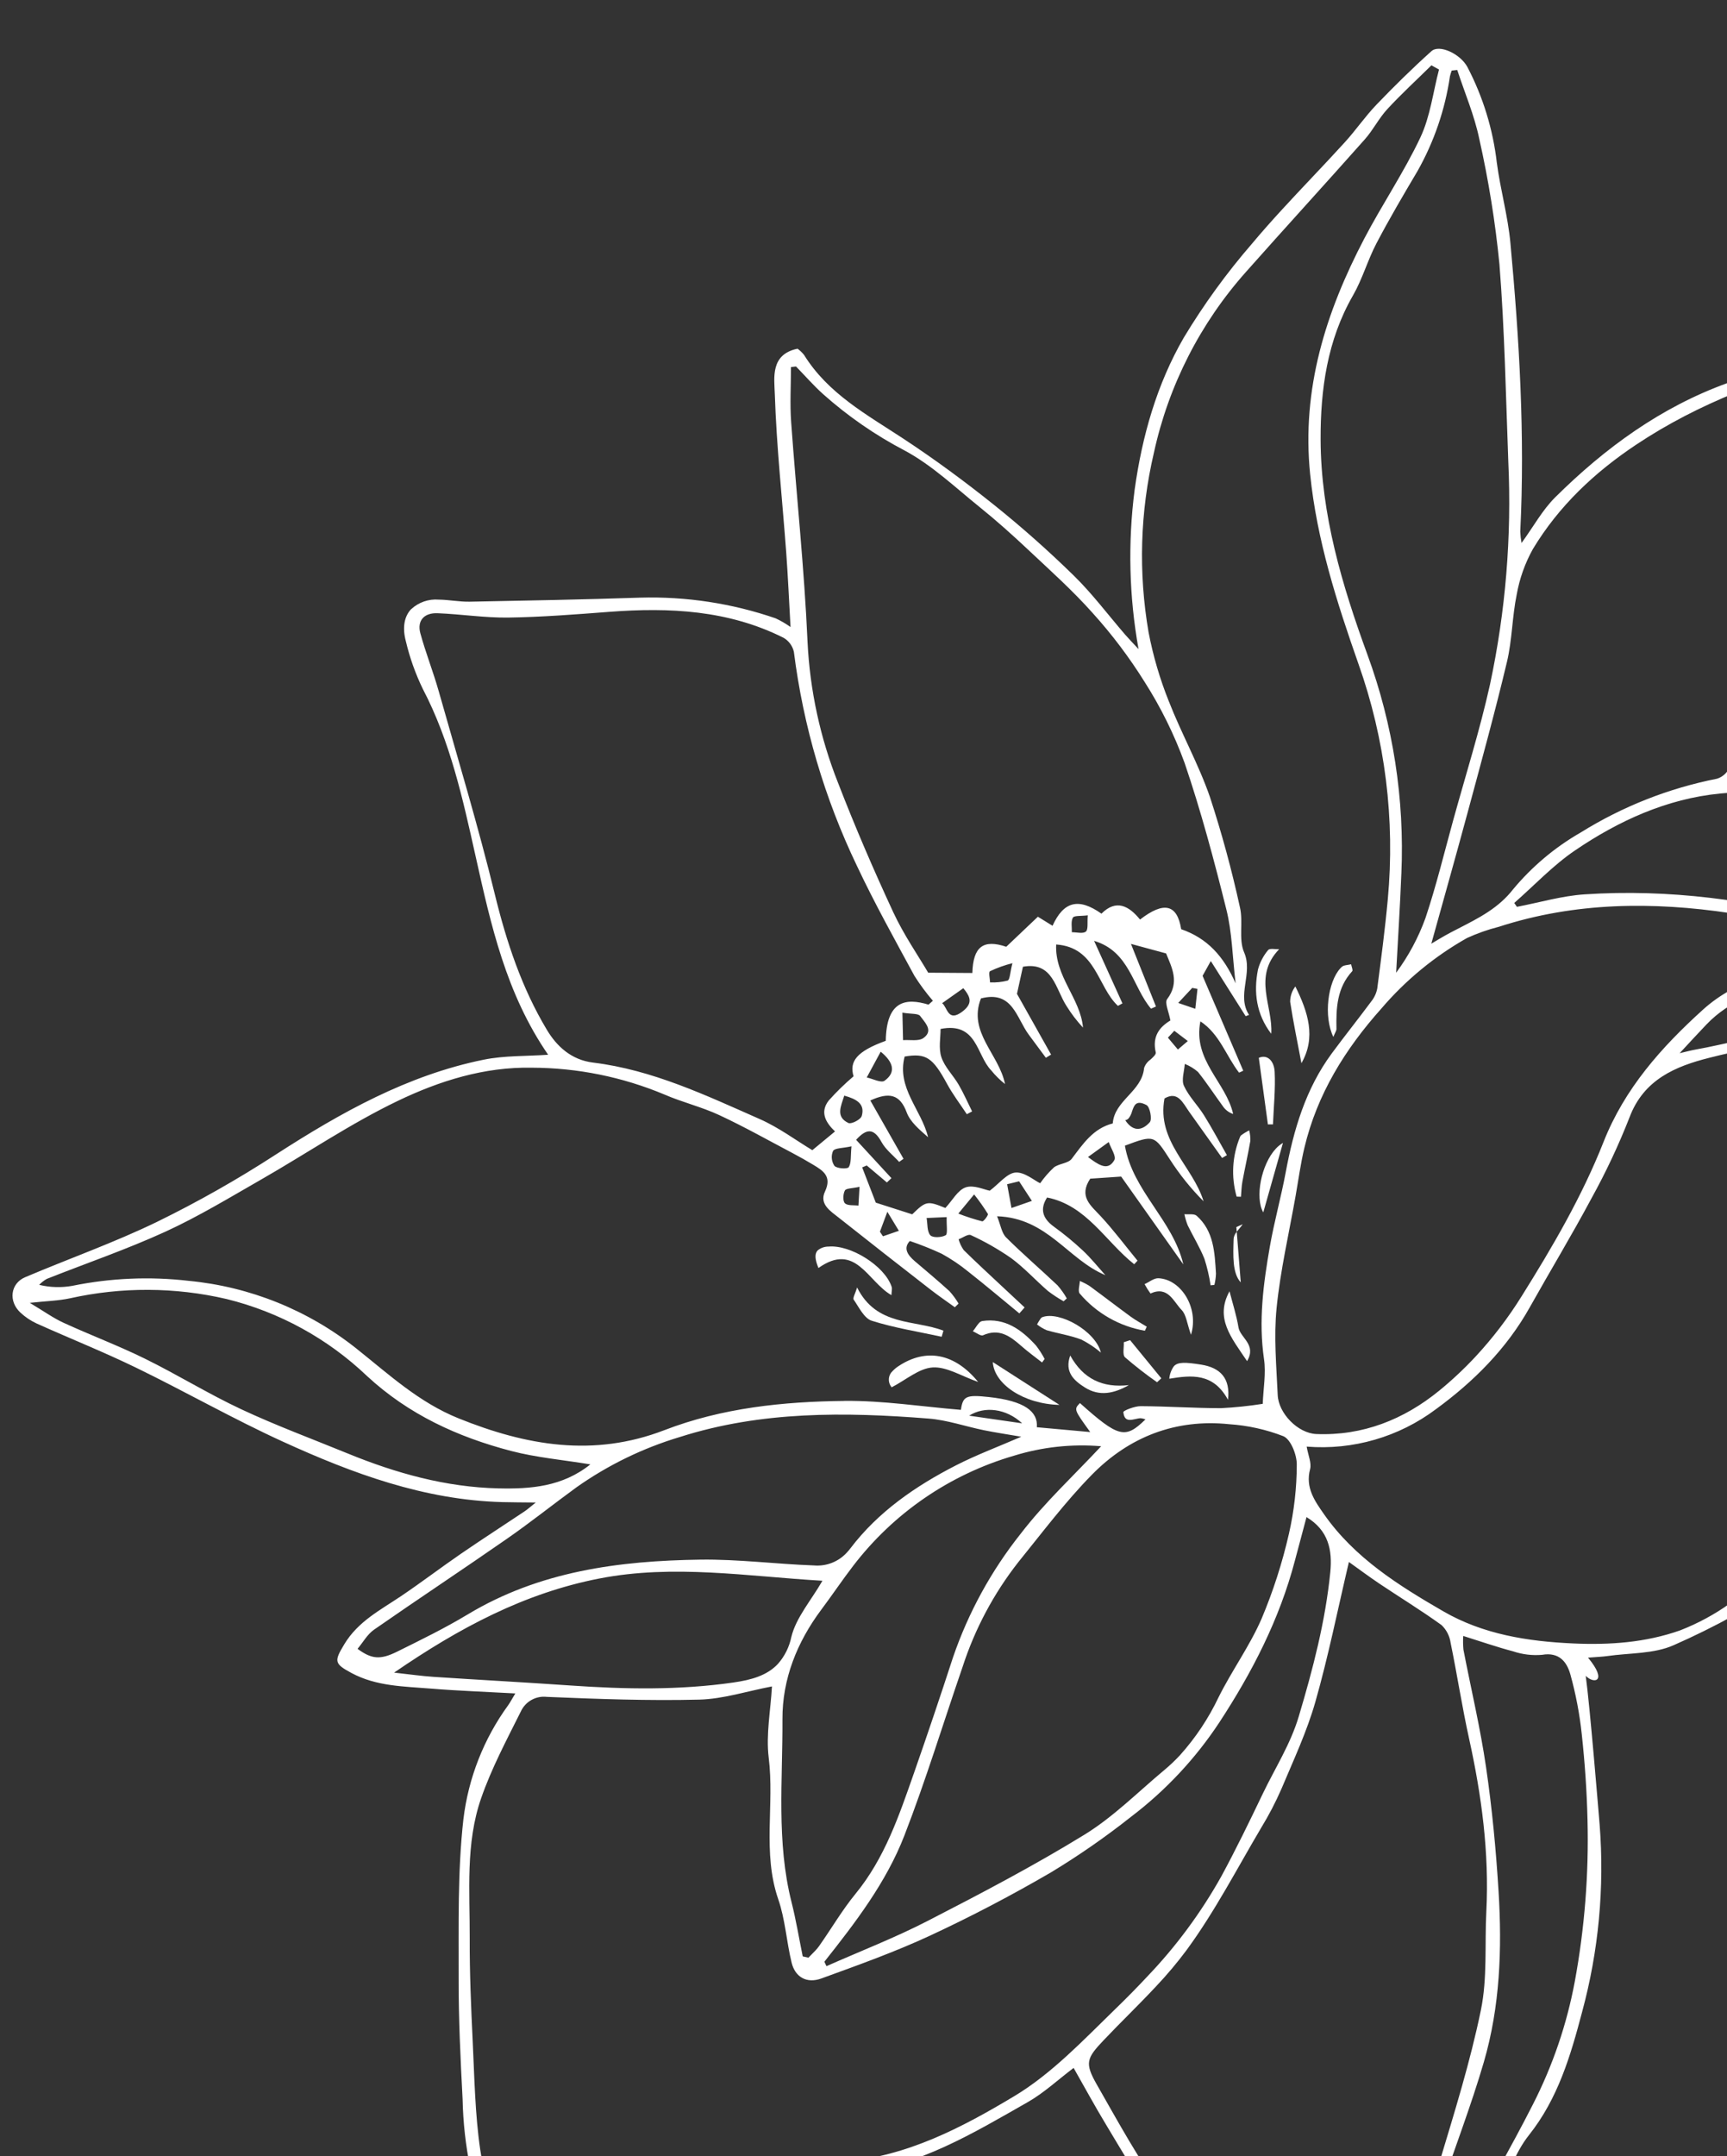 <svg xmlns="http://www.w3.org/2000/svg" xmlns:xlink="http://www.w3.org/1999/xlink" width="339" height="423" viewBox="0 0 339 423">
  <rect x="0" y="0" width="339" height="423" fill="#333333" stroke="none"/>
  <defs>
    <clipPath id="clip-path">
      <rect id="Rectangle_132" data-name="Rectangle 132" width="339" height="423" transform="translate(1025.001 4014.113)" fill="none" stroke="#707070" stroke-width="1"/>
    </clipPath>
    <clipPath id="clip-path-2">
      <path id="Path_33" data-name="Path 33" d="M378.731,133c-12.191,5.691-23.8,11.165-35.459,16.534-8.174,3.765-16.558,7.1-24.587,11.147-10.13,5.105-18.649,12.5-26.406,20.677-5.615,5.921-11.05,12.043-16.147,18.411-4.9,6.116-9.247,12.668-13.864,19.009a17.568,17.568,0,0,1-1.935,1.863c-1.558-3.249-2.9-6.3-4.473-9.227a14.031,14.031,0,0,0-3.375-4.617c-2.708-2.05-2.3-4.5-1-6.65a72.1,72.1,0,0,1,7.1-9.7c3.655-4.236,7.489-8.339,11.489-12.251a153.3,153.3,0,0,1,24.876-19.791,88.629,88.629,0,0,1,23.257-10.442c9.224-2.659,18.613-4.745,27.834-7.41,5.511-1.593,10.832-3.838,16.252-5.752a35.56,35.56,0,0,1,12.027-2.035,43.169,43.169,0,0,1,4.408.232m-36.4,85.342c-9.249,1.1-18.329,3.648-27.465,5.649a62.845,62.845,0,0,0-8.266,2.292c-5.736,2.112-11.614,4-17.031,6.775-8.268,4.227-16.195,9.121-24.542,13.89-.3-2.231-.571-4.779-.98-7.306-.78-4.818-1.761-9.608-2.371-14.445a5.991,5.991,0,0,1,1.338-3.673c3.691-5.2,7.651-10.21,11.267-15.46,6.49-9.424,13.686-18.191,22.473-25.587,4.951-4.167,9.427-9.094,14.884-12.422,8.821-5.381,18.2-9.881,27.485-14.461,7.994-3.943,16.145-7.578,24.31-11.161,5.518-2.421,11.163-4.56,16.787-6.732,1.963-.758,3.555.015,3.784,2.129.575,5.291,1.668,10.677,1.193,15.9-1.062,11.681-2.516,23.368-4.652,34.9-1.544,8.338-4.282,16.474-6.8,24.6-1.446,4.673-2.431,4.984-7.281,4.944-4.9-.041-9.828-.32-14.726-.32a79.673,79.673,0,0,0-9.407.485M202.174,183.349c5.98.463,11.906,1.976,17.78,3.345a44.816,44.816,0,0,1,10.545,3.555c6.338,3.306,11.49,8.091,16.176,13.588,5.847,6.86,10.767,14.182,12.786,22.943,2.274,9.871,4.221,19.906,2.045,30.12-.663,3.11-1.291,6.263-4.6,8.035-1.106.592-1.715,2.113-2.781,3.51a37.3,37.3,0,0,0-22.7-13.556c-8.972-1.717-18.083-2.052-27.121.156-7.97,1.947-16.008,3.627-23.935,5.73a133.366,133.366,0,0,0-16.688,5.366c-7.347,3.031-13.483.242-19.269-3.5-4.658-3.012-9.452-6.31-12.943-10.513-5.392-6.492-9.963-13.756-12.163-22.122-1.46-5.549-3.115-11.108-3.828-16.77-.448-3.557.415-7.369,1.168-10.968a168.42,168.42,0,0,1,4.173-16.4c2.222-7.013,4.887-13.885,7.438-21.033,4.094,2.849,7.292,5.287,10.7,7.383a75.665,75.665,0,0,0,8.953,4.6c3.21,1.425,6.453,3.108,9.853,3.7a172.648,172.648,0,0,0,20.322,2.379c3.692.2,7.4.184,11.1.165q1.613-.009,3.225-.011c3.262,0,6.519.05,9.763.3M98.163,255.721c-1.012,4.806-3.327,9.323-4.675,14.08-.557,1.966-1.344,2.456-3.216,2.654a44.233,44.233,0,0,0-10.041,1.826,6.481,6.481,0,0,1-6.862-1.148,56.975,56.975,0,0,1-8.481-8.869A156.28,156.28,0,0,0,42.445,240.1a37.81,37.81,0,0,1-4.948-5.372c-2.183-2.881-1.146-6.469,2.274-7.366,4.536-1.189,9.191-1.928,13.795-2.86.938-.19,1.9-.3,2.812-.577,7.22-2.154,14.3-5.072,21.674-6.335a82.079,82.079,0,0,1,31.273.577,6.385,6.385,0,0,1,5.422,5.018,80.981,80.981,0,0,0,6.117,16.4,68.591,68.591,0,0,0,10.216,15.278c3.977,4.279,9.294,7.313,14.033,10.881.727.547,1.507,1.024,2.641,1.789-3.1,0-5.422.03-7.739-.006-6.68-.1-12.227-3.154-17.565-6.765-3.69-2.5-7.327-5.091-11.167-7.336a13.84,13.84,0,0,0-5.762-1.709c-.838-.064-1.68-.15-2.485-.15-2.21,0-4.132.647-4.871,4.159M319.583,245.61c6.672.842,13.534,1.042,19.956,2.815,11.27,3.112,22.34,7.007,33.353,10.967,6.821,2.453,13.381,5.63,20.058,8.481l-.352.894c-9.788.786-19.638,1.73-28.8,5.39-10.842,4.332-21.356,9.481-32.034,14.227a66.519,66.519,0,0,1-22.458,6c-7.464.517-14.955,1.329-22.411,1.132-10.4-.276-19.227-4.507-25.615-12.955a36.006,36.006,0,0,1-5.533-9.391c-.528-1.5.873-4.426,2.294-5.722a61.523,61.523,0,0,1,10.948-8.107,100.447,100.447,0,0,1,15.906-7.464c5.48-1.934,11.375-2.655,16.969-4.313a47.445,47.445,0,0,1,13.511-2.216,33.545,33.545,0,0,1,4.2.261m-211.22,17.423c7.766,14.648,17.238,28.039,29.347,39.41,3.256,3.058,7.207,5.377,10.838,8.035q-.1.451-.2.9c-5.226-.526-10.572-.533-15.655-1.69-10.123-2.3-19.717-6.273-27.578-13.2-9.1-8.018-13.593-18.138-8.164-31.247,1.438-3.473,1.924-7.488,6.545-9.828,1.637,2.537,3.464,4.966,4.87,7.617m120.023-6.121c8.826,1.207,16.7,4.918,22.643,11.829,2.371,2.758,2.1,8.2-.419,10.765-3.988,4.07-7.837,8.384-12.343,11.809-5.9,4.489-12.387,8.217-18.626,12.266-2.677,1.738-5.291,3.591-8.062,5.166-9.4,5.346-19.6,7.365-30.35,7.587a62.513,62.513,0,0,1-21.549-2.867,37.177,37.177,0,0,1-5.884-3.08c-13.708-7.614-24.191-18.685-32.95-31.423-4.064-5.91-7.313-12.378-11.021-18.539-1.28-2.127-2.833-4.091-4.594-6.605,4.327.394,7.227,2.8,10.2,5.07,6.9,5.271,13.874,10.352,22.974,11.127,10.978.936,21.791.69,32.25-3.418,10.716-4.209,21.867-6.714,33.169-8.9a77.726,77.726,0,0,1,14.788-1.452,72.041,72.041,0,0,1,9.773.663M394.156,271.6l.572.988c-2.1,2.95-4.321,5.823-6.282,8.863-6.622,10.269-16.32,17.573-25.032,25.78-5.739,5.406-13.032,8.231-20.976,9.088-3.494.376-6.968.939-10.466,1.274a61.378,61.378,0,0,1-37.352-8.342A45.2,45.2,0,0,1,281.585,298c7.724,0,15.585.589,23.318-.153a81.276,81.276,0,0,0,26.772-6.81q10.845-5.05,21.8-9.865c8.089-3.549,16.131-7.208,25.187-7.787,4.151-.265,8.257-1.2,12.393-1.765a8.4,8.4,0,0,1,1.141-.068c.652,0,1.31.047,1.962.047M294.873,321.04c-3.446-.89-5.994-4.335-6-8.636l6,8.636M100.381,295.509c-3.205,1.4-5.961,2.674-8.772,3.812-14.71,5.952-30.194,7.594-45.854,7.788a62.487,62.487,0,0,0-30.209,8.277c-3.082,1.729-5.4,4.808-8.1,7.24-1.071.967-2.214,1.855-3.325,2.779l-1.008-.689a35.758,35.758,0,0,1,2.664-4.783c6.8-8.826,15.823-14.675,25.519-19.963,11.99-6.539,23.254-14.518,36.154-19.221,7.857-2.864,16.149-4.534,25.02-6.951.64,8.588,2.183,15.626,7.906,21.71M241.848,338.58l-4.921-.971c.6-1.123,1.019-3.031,1.835-3.219a3.391,3.391,0,0,1,.759-.1c1.749,0,2.074,1.824,2.328,4.286m-12.44-.214c-1.135.51-2.233,1.021-2.842-1.23-.2-.738,1.275-2.744,2.014-2.764,1.91-.05,3.72.787,3.008,3.786a1.216,1.216,0,0,0-.73-.231,3.786,3.786,0,0,0-1.449.439m-15.014,1.694q-.184,1.51-.366,3.02l-1.845.005q-.167-1.658-.334-3.314l2.545.289M360.355,220.668c8.752.439,17.814.466,26.11,2.854,11.45,3.3,22.916,7.293,32.167,15.67,6.219,5.632,13.214,10.409,19.406,16.068,9.359,8.555,18.228,17.644,27.494,26.306,4.088,3.821,3.817,6.815.124,11.432-4.443,5.556-9.624,10.534-14.6,15.646-4.685,4.807-9.4,9.6-14.324,14.153-6.765,6.262-13.034,13.316-21.633,17.116-5.677,2.509-11.761,4.136-17.739,5.9a4.985,4.985,0,0,1-5.612-1.771c-6.485-7.572-13.028-15.121-20-22.239-3.3-3.364-7.608-5.732-11.634-8.68,3.625-3.022,7.728-5.563,10.669-9.077,5.969-7.133,14.505-11.778,19.03-20.315,1.964-3.7,4.972-6.842,7.293-10.376,1.615-2.459,1.018-5.007-1.715-6.4-6.809-3.467-13.62-7-20.689-9.867-8.245-3.346-16.678-6.306-25.2-8.88a152.149,152.149,0,0,0-18.8-4.081,75.222,75.222,0,0,0-25.3-.045c-11.615,2-22.876,5.17-33.33,10.793-2.522,1.357-5.055,2.694-7.81,4.161-1.05-4.93,1.269-8.155,4.709-10.776,7.734-5.891,16.225-10.466,24.931-14.782,5.112-2.534,10.556-3.5,15.851-5.155,5.789-1.813,11.594-3.6,17.466-5.122a96.719,96.719,0,0,1,24.356-2.769c2.927,0,5.858.089,8.787.236M207.67,346.242h-4.032l-.558-.889,3.143-2.348,1.446,3.237m51.743-3.5-2.827,3.806-2.027-1.326q.552-2.229,1.1-4.457l3.751,1.977m5.829,2.416a40.733,40.733,0,0,1,2.092,4.469l-4.864.295a39.193,39.193,0,0,1,.953-4.579c.054-.167.769-.3,1.289-.3.265,0,.479.034.53.117m6.9,3.392c.88.279,2.122,1.5,2.047,2.208-.107,1-1.267,1.893-1.978,2.831l-2.817-2.762c1.232-1.068,2.151-2.291,2.663-2.29a.29.29,0,0,1,.085.012M161.1,316.558c1.656.575,3.354,1.027,4.185,1.278-7.737,4.026-15.9,8.216-24.015,12.511-8.89,4.707-17.811,9.367-26.554,14.338-3.852,2.19-7.169,5.3-10.965,7.609a28.656,28.656,0,0,1-8.665,3.753c-9.639,2.034-19.252,1.413-28.853-.867-14.465-3.434-27.406-10.049-39.943-17.819-5.3-3.285-11.257-5.51-16.914-8.218-1.042-.5-2.08-1.007-2.982-1.444,5.392-7.392,12.385-12.679,20.987-15.139a82.848,82.848,0,0,1,18.641-2.971c11.674-.565,23.367-1.016,34.689-3.987,6.653-1.746,12.972-4.749,19.492-7.042a3.992,3.992,0,0,1,3.181.34,79.82,79.82,0,0,0,25.941,12.363,48.958,48.958,0,0,0,17.319,2.1q.758-.064,1.494-.063c4.644,0,8.72,1.785,12.962,3.256M280.675,357.41l-.248,1.05-3.858,1.6,1.19-4.2,2.916,1.552m.352,9.874c-.013.619-1.074,1.521-1.824,1.716-.5.129-1.259-.77-2.489-1.608l2.842-2.359c.533.751,1.484,1.51,1.47,2.251m83.693-48.1c8.407,6.769,15.54,14.726,22.3,23.068,5.63,6.943,11.369,13.8,17.021,20.724,1.47,1.8,2.8,3.719,4.677,6.238-15.148-3.368-28.837-8.063-40.955-16.857-12.037-8.734-20.12-20.946-29.565-32.345,4.335-1.012,8.811-1.126,12.254-3.069a11.38,11.38,0,0,1,5.627-1.662c3.1,0,5.8,1.622,8.636,3.9M209.8,369.053c.723.089,1.317,1.236,1.966,1.922-.733.64-1.389,1.591-2.23,1.8-.486.121-1.27-.954-2.33-1.83,1.108-.861,1.886-1.9,2.524-1.9a.616.616,0,0,1,.069,0m67.268,4.75a3.055,3.055,0,0,1-1.955,2.2c-.686.136-1.622-.99-3.132-2.027,1.538-1.177,2.368-2.2,3.361-2.4a.226.226,0,0,1,.04,0c.493,0,1.733,1.5,1.687,2.232m-49.769-.08a11.652,11.652,0,0,1,2.61,2.285c-.542.532-1.229,1.6-1.6,1.5a23.769,23.769,0,0,1-4.148-2.145c1.555-.85,2.493-1.668,2.99-1.668a.34.34,0,0,1,.147.03m109.821-50.457c4.884,5.622,9.241,11.729,14.382,17.093,11.055,11.536,23.212,21.566,39.049,26.089,4.995,1.426,9.87,3.3,14.737,5.134,3.492,1.317,4.513,2.67,4.912,6.065-1.674.087-3.394.534-4.945.2-10.31-2.227-20.567-4.7-30.877-6.929-5.533-1.2-11.146-2.021-16.707-3.1a70.114,70.114,0,0,1-21.032-8.114c-14.622-8.214-25.661-20.321-35.917-33.224-2.28-2.868-3.8-6.334-5.728-9.49-1.183-1.937-2.478-3.805-4.079-6.249,4.6,2.006,8.64,4.022,12.856,5.547,8.393,3.035,17.077,4.951,26.037,4.049a10.716,10.716,0,0,1,1.07-.055,7.836,7.836,0,0,1,6.242,2.982m-85.136,55.082c-3.382-2.6-3.626-4.147-1.75-9.762.746-2.234,1.143-4.585,1.7-6.882l-1.107-.379c-.689,1.836-1.475,3.642-2.039,5.515-.613,2.036-.646,4.338-1.629,6.145-.882,1.622-2.709,2.731-3.941,3.9-5.956-4.3-1.04-8.624-.836-12.824a16.9,16.9,0,0,0,.109-3.8c-3.5,4.868-2.427,12.3-9.06,14.908-5.431-3.442-1.932-7.7-1.2-11.719.337-1.848.682-3.7,1.023-5.542l-1.153-.322-4.15,13.025-4.686,2.771c-4.818-3.62-1.136-7.638-.179-11.6a27.054,27.054,0,0,0,.869-5.171c-3.865,4.312-3.538,10.917-8.332,14.975-4.954-6.131.539-11.535.541-17.076l-.963-.317-5.177,12.435c-3.242-6.538,1.463-11.667,2.11-17.246l-.973-.422-5.636,11.97-3.336-6.323c1.26-2.67,2.256-5.834,6.407-6.26.9-.093,1.624-1.985,2.637-3.324,2.315.656,4.691.57,6.535-2.161.228-.337.961-.274,1.745-.21a3.326,3.326,0,0,0,2.061-.212c3.675-2.858,8.583-.059,12.147-2.917,3.338,2.145,6.919,1.532,10.564,1.16,1.136-.116,2.35,1.17,3.6,1.4a19.449,19.449,0,0,0,4.137-.141c.4,1.286.476,3.8,1.767,4.976,1.228,1.122,3.728.853,6.049,1.262.577.895,1.263,3.092,2.716,3.889s3.657.173,5.709.173c1.343,3.551,1.584,3.729,5.344,3.908l3.2,6.788-3.232,6.675-.89-.394q-.129-2.585-.259-5.17l-1.225-.075c-.254,3.364-.508,6.726-.77,10.2-3.124.045-4.052-1.026-3.087-3.941.533-1.608.35-3.453.49-5.191l-1.028-.214c-1.3,4.181-2.61,8.361-3.923,12.569-3.729-1.546-4.878-3.389-3.154-6.827.9-1.8.755-4.128.691-6.377-3.064,4.628-2.821,11.125-8.435,14.154M237.8,376.073c3.554.615,1.377,2.712,1.51,4.029l-4.985-1.037c.227-1.74.616-3.082,2.53-3.082a5.554,5.554,0,0,1,.944.09m31.247,1.455c.852,2.7-1.382,3.3-3.37,4.256-1.154-2.212-1.635-4.114.587-5.235a1,1,0,0,1,.441-.082c.831,0,2.185.566,2.342,1.06m-10.894.47c.808.166,1.283,1.945,1.909,2.989l-5.569,1.448c-.216-3.365.99-4.541,2.706-4.541a4.755,4.755,0,0,1,.953.1m-11.323.136c1.14.24,2.019,1.72,3.016,2.637l-3.855,3.772c-.977-1.473-2.027-2.355-1.9-3,.273-1.353.253-3.481,2.1-3.481a3.105,3.105,0,0,1,.64.073M159.252,331.5a110.677,110.677,0,0,0-26.878,34.167c-6.539,12.905-13.911,25.471-24.581,35.494-7.136,6.7-15.124,12.349-25.025,14.645-3.621.84-7.016,2.614-10.613,3.6-5.234,1.435-10.543,2.61-15.848,3.771A53.521,53.521,0,0,0,38.357,431.2a8.846,8.846,0,0,1-1.068.517l-.825-.712c2.294-4.158,4.229-8.57,6.961-12.416a201.8,201.8,0,0,1,15.257-19.628c8.728-9.533,18.035-18.539,27.158-27.707a171.28,171.28,0,0,1,34.417-27.175c7.871-4.632,16.15-8.572,24.254-12.8,5.939-3.1,11.791-6.4,17.877-9.174a42.129,42.129,0,0,1,11.775-3.107c-4.973,4.165-10,8.273-14.91,12.507m209.063,47.379c6.873,7.715,11.547,16.736,15.182,26.336,2.669,7.046,5.582,14.013,7.9,21.173,2.191,6.763,3.58,13.783,5.639,20.594,1.683,5.566,3.908,10.966,5.742,16.489.7,2.1.978,4.345,1.66,7.509-2.49-2.149-4.134-3.838-6.033-5.16a69.212,69.212,0,0,1-20.867-22.588,61.2,61.2,0,0,1-7.746-30.452c-.041-11.1-3.389-21.169-8.543-30.715-2.424-4.49-5.614-8.567-8.682-13.17,6.963,1.03,11.546,5.271,15.745,9.986M309.45,340.912c8.281,8.7,17.364,16.625,28.306,21.945,13.381,6.507,20.708,17.737,25.864,31.153,3.009,7.832,3.012,15.873,3.649,23.927A62.372,62.372,0,0,0,380,451.107a72.361,72.361,0,0,0,16.309,16.054,15.807,15.807,0,0,1,4.289,4.887,6.623,6.623,0,0,1-1.855-.289c-7.543-3.577-14.93-7.525-22.635-10.706-6.585-2.718-13.5-4.664-20.322-6.778-9.862-3.056-20.011-5.348-29.591-9.1-8.433-3.3-16.483-7.853-22.711-14.81a67.788,67.788,0,0,1-13.887-22.6c-1.281-3.618-3.216-7.012-4.4-10.655-1.684-5.17-2.962-10.474-4.392-15.727-.392-1.442-.736-2.9-1.05-4.362-.489-2.273-.856-4.293,2.261-5.3,2.624-.845,2.066-3.433,1.9-5.527q-.922-11.37-1.96-22.732c-.176-1.96-.478-3.909-.723-5.862l-1.024-.046a14.787,14.787,0,0,0-.563,2.961c.032,2.994.2,5.988.338,8.981.087,1.926-.314,3.441-2.233,3.427a62.7,62.7,0,0,1-2.429-6.253,34.641,34.641,0,0,1-1-6.279c-.359-4.286-.57-8.584-.843-12.877l-1.562.04c0,1.948,0,3.9,0,5.844-.009,3.529.026,7.06-.076,10.587a6.922,6.922,0,0,1-.862,2.163c-.773-.387-2.061-.617-2.234-1.186a51.22,51.22,0,0,1-2.1-8.888c-.369-3.185-.091-6.44-.209-9.66a26.585,26.585,0,0,0-.621-3.632l-.841-.074a15.832,15.832,0,0,0-.632,3.088c-.033,4.6.164,9.2.009,13.791-.042,1.223-1.037,2.413-1.826,4.119-6.515-7.463-3.258-15.927-6.048-23.425-.186,2.173-.512,4.346-.519,6.521a58.335,58.335,0,0,0,.455,7.378c.342,2.752-.662,4.377-3.276,4.86-4.166-6.736-1.5-14.279-2.084-21.439l-.958,0c-.5,3.742-1.175,7.472-1.449,11.231-.21,2.887.153,5.85-3.988,6.53l-4.44-4.159,4.28-20.679c-4.967,7.427-3.742,17.089-9.215,24.276-5.494-2.732-5.434-2.769-4.055-8.27a49.93,49.93,0,0,0,1.506-10.469c-3.607,6.246-2.276,14.78-9.525,19.373-2.9-.873-1.833-3.192-1.391-5.326.752-3.633,1.48-7.27,2.219-10.905l-1.049-.314c-.893,2.866-1.874,5.708-2.652,8.605-.606,2.257-.666,4.7-1.538,6.831-.485,1.185-2.135,1.894-3.259,2.818a8.973,8.973,0,0,1-.618-2.973c.415-2.833,1.117-5.622,1.646-8.44a3.914,3.914,0,0,0-.319-2.229c-3.607,5.257-2.257,13-8.907,17.093-.754-4.481,1.528-8.347,2.186-12.412l-.838-.346-8.172,18.536-3.221.8c1.131-4.318,2.19-8.363,3.244-12.384l-.636-.311c-1.127,4.464-6.516,4.926-8.318,9.081-1.111,2.562-4.258,4.16-5.885,6.6a221.056,221.056,0,0,0-11.836,19.106c-3.177,6-5.268,12.562-8.22,18.693a73.4,73.4,0,0,1-7.162,12.1,88.28,88.28,0,0,1-26.488,23.28,78.406,78.406,0,0,1-38.309,10.98c-11.632.288-23.269.389-34.9.675-2.453.06-4.894.8-7.342.811-4.063.019-8.128-.3-12.192-.472l-.406-1.653c4.058-2.185,7.907-5.024,12.223-6.407,7.188-2.3,14.731-3.474,22.025-5.479,15.727-4.323,29.987-11.1,41.051-23.744,8.555-9.777,14.787-20.93,20.738-32.291a108.105,108.105,0,0,1,29.891-35.759c4.634-3.588,9.413-6.991,14.182-10.4a5.768,5.768,0,0,1,2.635-.865c4.245-.476,8.508-.8,12.751-1.286,8.585-.987,16.064-4.736,23.243-9.3,4.175-2.654,8.59-4.934,12.735-7.631,6.213-4.043,12.227-8.323,16.95-14.226,1.794-2.243,4.354-3.873,6.6-5.815a78.193,78.193,0,0,1,6.2,5.4c3.587,3.851,6.908,7.95,10.479,11.816.8.871,2.978,1.906,3.175,1.681,1.608-1.828-.509-2.35-1.449-3.3a3.766,3.766,0,0,1-.475-.842c5.566.254,6.208,1.421,6.434,11.592,1.725.016,1.725.016,2.781-5.359l6.452,8.312c-2.418,1.916-2.137,5.272,2.091,10.926,2.7,3.613,3.358,3.84,5.583,2.3,4.752,6.022,9.068,12.415,14.312,17.925M236.8,386.186c-1.088,3.642-2.148,8.537-4,13.109-3.461,8.526-7.165,16.972-11.178,25.251a86.291,86.291,0,0,1-16.093,23.178c-10.1,10.283-19.546,21.212-29.362,31.781-2.446,2.635-5.244,4.943-7.881,7.4l-.76-.642c.122-2.513.378-5.028.34-7.539a79.385,79.385,0,0,0-2.824-19.289c-1.569-5.91-1.482-12.278-1.936-18.459-.3-4.131-.384-8.286-.369-12.43.023-5.958-.106-11.945.446-17.862a95.571,95.571,0,0,1,2.919-16.633A81.318,81.318,0,0,1,172.4,377.4c4.706-8.782,10.019-17.26,15.453-25.622,2.485-3.826,5.863-7.071,9.319-11.148-2.291,5.349-2.675,10.115-.48,15.051-3,3.86-1.807,6.224,4.124,7.2-.47,3.383.2,6.185,4.321,6.328.746,5.451,3.3,7.073,8.287,5.4l.662,3.313,8.546.522c1.951,4.3,4.39,4.8,8.3,1.36l5.876,6.384m40.967-7.113c.777,3.648,1.229,7.838,2.58,11.715,3.8,10.9,7.3,21.987,14.2,31.468,2.567,3.526,2.516,7.46,1.491,11.023-2.647,9.21-7.191,17.549-12.478,25.605-7.563,11.522-14.5,23.454-21.64,35.253-2.052,3.391-3.754,6.995-5.838,10.364-1.335,2.158-3.439,2.23-5.181.208-3.035-3.525-5.662-7.424-8.874-10.768-4.58-4.769-9.474-9.245-14.341-13.729-8.682-8-16.144-16.825-19.563-28.405a4.262,4.262,0,0,1,.614-3.412,136.7,136.7,0,0,0,22.289-37.742c3-7.509,5.48-15.234,8.058-22.908a41.531,41.531,0,0,0,1.108-5.992l1.141.106c2.034,4.148,5.008,6.623,10.915,1.3,5.37,2.749,7.849,2.528,9.4-.125a49.1,49.1,0,0,0,6.8.325c2.889-.265,3.566-2.5,3.595-5.039l5.722.748M253.9,509.051c1.948,0,3.809-1.187,5.291-3.56a45.413,45.413,0,0,0,4.552-8.78c3.858-10.976,10.432-20.471,16.875-29.877,7.878-11.5,15.7-22.836,18.835-37.07,3.179,2.963,5.974,6.2,9.354,8.605,12.445,8.876,26.711,13.421,41.376,17.131a222.543,222.543,0,0,1,25.6,8.056c8.717,3.368,17.049,7.721,25.6,11.527,2.882,1.283,5.727-.805,5.709-4.063a12.125,12.125,0,0,0-.607-3.774c-2.293-6.751-4.887-13.408-6.98-20.218-3.158-10.28-5.637-20.778-9.043-30.97-4.762-14.251-10.545-28.078-20.692-39.563-1.3-1.467-2.635-2.9-4.422-4.857,1.386.207,2.084.262,2.756.42,4.878,1.15,9.737,2.381,14.628,3.468,4.688,1.043,9.43,1.846,14.107,2.933,4.773,1.108,9.371,2.788,14.49,1.7,3.783-.8,4.144-1.115,3.147-4.884-1.423-5.375-5.082-9.289-8.364-13.444-3.329-4.214-6.858-8.27-10.633-12.8,1.383-.293,1.991-.467,2.611-.547a47.709,47.709,0,0,0,22.381-8.827c8.324-6.178,15.815-13.509,23.442-20.583,5.793-5.373,11.318-11.043,16.807-16.732a75.533,75.533,0,0,0,8.925-10.4c2.55-3.856,2.125-8.461-.112-10.6-5.976-5.7-11.843-11.528-18.026-17-10.755-9.51-21.718-18.785-32.588-28.164-9.657-8.333-21.625-11.705-33.406-15.391-3.493-1.092-7.25-1.342-11.048-2.007,1.319-4.23,2.666-8.243,3.816-12.313,1.556-5.505,3.288-10.992,4.355-16.6,1.7-8.928,3.212-17.914,4.249-26.939,1.029-8.96,2.674-18-1.421-26.835-2.047-4.415-3.693-6.3-8.755-5.836a94.878,94.878,0,0,0-16,2.748c-8.221,2.226-16.272,5.072-24.408,7.617-4.367,1.366-8.7,3.452-13.154,3.8-9.158.719-17.066,4.7-24.759,8.831a108.093,108.093,0,0,0-29.252,22.564c-1.6,1.764-15.825,17.386-19.482,21.9.115-2.293-2.13-4.027-2.919,2.1-1.433-1.311-2.068-1.958-2.77-2.522-3.466-2.781-6.563-6.454-10.507-8.115a149.305,149.305,0,0,0-24.779-8.166c-4.139-.939-8.51-.88-12.872-.822-1.693.023-3.384.046-5.061.01-1.261-.026-2.526.047-3.79.121-1.408.082-2.815.164-4.217.108-5.132-.207-10.257-.912-15.382-.888-8.728.041-15.913-4.954-24.017-6.879-.187-.044-.327-.27-.5-.4-3.675-2.9-7.366-5.777-11.019-8.7-1.758-1.408-3.256-1.3-5.182-.026-3.039,2.011-3.587,5.246-4.455,8.22-2.3,7.895-4.235,15.9-6.446,23.819-1.4,5.018-3.131,9.947-2.866,15.277.088,1.771.014,3.549.014,5.59-3.444-.7-6.542-1.693-9.694-1.913-15.414-1.077-30.517.3-45.006,6.188-1.945.79-4.146.936-6.217,1.432-5.753,1.38-11.919,1.168-17.043,5.006-1.65,1.237-2.221,2.291-1.976,4.189.577,4.457,3.918,6.957,6.784,9.785,5.906,5.826,12.1,11.382,17.706,17.485,5.075,5.528,7.8,13.067,15.02,17.327-1.04.579-1.724,1.017-2.453,1.358-8.746,4.088-17.69,7.8-26.2,12.339s-16.555,9.931-24.84,14.89c-7.458,4.465-13.032,10.837-17.79,17.907A5.944,5.944,0,0,0,0,325.649v.074c.02,1.93,1.565,3.421,4.347,4.47a132.048,132.048,0,0,1,13.577,5.5c9.181,4.688,18.086,9.915,27.259,14.62,12.354,6.337,25.717,8.911,39.467,9.454,3.522.139,7.085-.788,11.071-1.28a16.094,16.094,0,0,1-1.453,1.7c-14.492,12.225-27.518,25.926-40.105,40.046-3.532,3.962-6.311,8.587-9.7,12.692a53.83,53.83,0,0,0-9.785,17.021c-.938,2.772.456,7.092,2.55,7.277,4.992.443,10.012.662,15.025.735,3.2.047,6.411-.449,9.62-.487,3.178-.038,6.359-.019,9.539,0,5.824.034,11.647.069,17.452-.241a132.828,132.828,0,0,0,22.574-2.772c10.323-2.369,19.722-7.187,28.435-13.3a102.331,102.331,0,0,0,22.345-21.883c-.137,1.9-.178,2.876-.284,3.849-.551,5.095-1.473,10.18-1.594,15.285-.165,6.957.008,13.949.531,20.889.553,7.334,1.406,14.672,2.644,21.921,1.444,8.457,3.616,16.807,1.274,25.434a6.625,6.625,0,0,0-.021,1.765c4.463,3.173,7.3-.56,9.51-2.76,7.366-7.332,14.169-15.229,21.235-22.866,3.251-3.514,6.612-6.926,10.125-10.6a18.748,18.748,0,0,0,.748,3.3,75.189,75.189,0,0,0,15.171,22.221c7.878,7.9,15.637,15.913,23.4,23.928,1.4,1.447,2.472,3.209,3.831,4.7a7.1,7.1,0,0,0,5.1,2.7Z" transform="translate(0 -130.211)" fill="#fff"/>
    </clipPath>
    <clipPath id="clip-path-3">
      <path id="Path_34" data-name="Path 34" d="M8.047,14.106C-.709,12.3,3.418,5.254,2.178,0,1.638.467,1.15.708.939,1.1-1.125,4.92.41,12.65,3.624,15.524a3.3,3.3,0,0,0,2.026,1.051c.866,0,1.623-.757,2.4-2.469" fill="#fff"/>
    </clipPath>
    <clipPath id="clip-path-4">
      <path id="Path_35" data-name="Path 35" d="M12.524,11.7c-2.986-1.068-6.391-1.381-8.337-3.23C2.174,6.561,1.576,3.157.18,0-.8,7.183,2.244,12.019,8.539,13.543A6.272,6.272,0,0,0,10,13.738,2.308,2.308,0,0,0,12.524,11.7" fill="#fff"/>
    </clipPath>
    <clipPath id="clip-path-5">
      <path id="Path_36" data-name="Path 36" d="M7.565,17.586c.392-1.792,1.278-4,.61-5.4C6.164,7.96,3.512,4.04,1.109,0L0,.563C2.291,6.23,8.358,10.726,5.358,18.729c1.116-.552,2.12-.747,2.207-1.143" transform="translate(0)" fill="#fff"/>
    </clipPath>
    <clipPath id="clip-path-6">
      <path id="Path_37" data-name="Path 37" d="M1.6,11.644A9.911,9.911,0,0,0,5.75,10.5C9.668,8.077,12.4,4.708,13.2,0,8.982,3.4,7.568,10.3,0,10.178c.524.507,1.094,1.468,1.568,1.468l.034,0" transform="translate(0)" fill="#fff"/>
    </clipPath>
    <clipPath id="clip-path-7">
      <path id="Path_38" data-name="Path 38" d="M6.5,14.113c-.252-.688-.325-1.8-.785-2C2.542,10.782,2.208,8.125,2.129,5.229,2.082,3.484,1.86,1.743,1.715,0L.866.1A17.993,17.993,0,0,0,.093,3.134c-.342,4.176.13,8.172,3.681,10.994a1.2,1.2,0,0,0,.755.2c.6,0,1.356-.195,1.971-.213" fill="#fff"/>
    </clipPath>
    <clipPath id="clip-path-8">
      <path id="Path_39" data-name="Path 39" d="M4.221,14.328A21.552,21.552,0,0,0,.829,0L0,.28C.243,1.5.565,2.714.714,3.947c.4,3.328.71,6.668,1.106,10A13.215,13.215,0,0,0,2.4,16c.632-.554,1.747-1.05,1.822-1.671" transform="translate(0)" fill="#fff"/>
    </clipPath>
    <clipPath id="clip-path-9">
      <path id="Path_40" data-name="Path 40" d="M4.661,11.335C1.169,9.892,2.749,6.952,2.856,4.67,2.917,3.354,4.078,2.089,5.16,0,.192,2.417-1.463,8.869,1.406,12.236c.574.675,1.783.812,2.7,1.2a14.816,14.816,0,0,0,.556-2.1" transform="translate(0)" fill="#fff"/>
    </clipPath>
    <clipPath id="clip-path-10">
      <path id="Path_41" data-name="Path 41" d="M2.555,11.842c.884-2.3,1.538-4.7,2.578-6.917A33.139,33.139,0,0,1,8.11.49L7.544,0A10.9,10.9,0,0,0,5.705,1.288C2.871,4.285-.109,7.257,0,11.8c.017.667.922,1.312,1.417,1.967a13.182,13.182,0,0,0,1.134-1.928" transform="translate(0)" fill="#fff"/>
    </clipPath>
    <clipPath id="clip-path-11">
      <path id="Path_42" data-name="Path 42" d="M7.689,11.241C4.22,8.559.939,5.746,2.855,0-.539,2.481-.76,5.358,1.416,8.576c1.752,2.59,2.7,3.682,3.855,3.682a4.851,4.851,0,0,0,2.418-1.017" transform="translate(0)" fill="#fff"/>
    </clipPath>
    <clipPath id="clip-path-12">
      <path id="Path_43" data-name="Path 43" d="M5.572,12.936a8.531,8.531,0,0,0-.461-2.161C4.056,8.682,2.7,6.723,1.816,4.567A19.932,19.932,0,0,1,1.06,0C-1.335,3.679.65,11.57,3.811,13.143a.788.788,0,0,0,.355.072,12.186,12.186,0,0,0,1.406-.28" fill="#fff"/>
    </clipPath>
    <clipPath id="clip-path-13">
      <path id="Path_44" data-name="Path 44" d="M2.891,9.844C5.407,6.661,7.745,3.337,10.2,0,4.5,1.331,1.988,5.887,0,11.142a4.947,4.947,0,0,0,2.891-1.3" fill="#fff"/>
    </clipPath>
    <clipPath id="clip-path-14">
      <path id="Path_45" data-name="Path 45" d="M0,0C.991,5.451,1.888,10.381,2.783,15.3,5.77,12.16,4.67,5.237,0,0" transform="translate(0)" fill="#fff"/>
    </clipPath>
    <clipPath id="clip-path-15">
      <path id="Path_46" data-name="Path 46" d="M12.8,0c-.872.338-1.316.384-1.568.628C8.307,3.465,5.277,6.06.85,6.083c-.285,0-.567.71-.85,1.089.546.345,1.073.951,1.642.993.112.008.225.012.341.012C5.627,8.177,11.182,4.19,12.8,0" transform="translate(0)" fill="#fff"/>
    </clipPath>
    <clipPath id="clip-path-16">
      <path id="Path_47" data-name="Path 47" d="M7.668,0C3.989.8,5.251,4.092,3.983,5.74,2.5,7.665,1.315,9.814,0,11.866,5.843,10.379,6.4,5.457,7.668,0" fill="#fff"/>
    </clipPath>
    <clipPath id="clip-path-17">
      <path id="Path_48" data-name="Path 48" d="M9.584.723,8.9,0C6.288,2.245,3.519,4.335,1.13,6.793c-1.464,1.507-1.59,3.4.119,4.144L9.584.723" fill="#fff"/>
    </clipPath>
    <clipPath id="clip-path-18">
      <path id="Path_49" data-name="Path 49" d="M6.233,5.992C5.612,2.722,3.25,1.009,0,0,3.982,3.383,5.223,7.412,3.609,12.38c3.163-1.365,3.1-3.891,2.624-6.387" transform="translate(0)" fill="#fff"/>
    </clipPath>
    <clipPath id="clip-path-19">
      <path id="Path_50" data-name="Path 50" d="M12.607,0,0,6.472a5.987,5.987,0,0,0,1.782.251c4.241,0,9.89-3.567,10.824-6.723" transform="translate(0)" fill="#fff"/>
    </clipPath>
    <clipPath id="clip-path-20">
      <path id="Path_51" data-name="Path 51" d="M2.14,8.15A17.771,17.771,0,0,0,11.185.639L10.629,0C9.843.611,9.1,1.287,8.263,1.821,5.98,3.278,3.635,4.639,1.368,6.121A7.545,7.545,0,0,0,0,7.7a10.1,10.1,0,0,0,1.814.5A.852.852,0,0,0,2.14,8.15" transform="translate(0)" fill="#fff"/>
    </clipPath>
    <clipPath id="clip-path-21">
      <path id="Path_52" data-name="Path 52" d="M3.279,6.87C5.759,4.684,8.415,2.462,8.594,0L1.872,7.343A2.492,2.492,0,0,0,3.279,6.87m-1.407.473C1.258,7.405.583,7.4,0,7.5l1.247.53.626-.683" transform="translate(0)" fill="#fff"/>
    </clipPath>
    <clipPath id="clip-path-22">
      <path id="Path_53" data-name="Path 53" d="M3.143,8.022A78.4,78.4,0,0,0,2.429.083L1.294,0Q.647,4.792,0,9.585l1.142.629c.7-.731,2-1.462,2-2.192" transform="translate(0)" fill="#fff"/>
    </clipPath>
  </defs>
  <g id="Mask_Group_6" data-name="Mask Group 6" transform="translate(-1025.001 -4014.113)" clip-path="url(#clip-path)">
    <g id="Group_128" data-name="Group 128" transform="translate(1651.134 4295.114) rotate(133)">
      <g id="Group_76" data-name="Group 76" transform="translate(0 130.211)">
        <g id="Group_35" data-name="Group 35">
          <g id="Group_34" data-name="Group 34" clip-path="url(#clip-path-2)">
            <rect id="Rectangle_50" data-name="Rectangle 50" width="472.187" height="548.974" transform="translate(0 -170.133)" fill="#fff"/>
          </g>
        </g>
        <g id="Group_37" data-name="Group 37" transform="translate(285.81 218.111)">
          <g id="Group_36" data-name="Group 36" transform="translate(0 0)" clip-path="url(#clip-path-3)">
            <rect id="Rectangle_51" data-name="Rectangle 51" width="9.171" height="16.574" transform="translate(-1.124 0)" fill="#fff"/>
          </g>
        </g>
        <g id="Group_39" data-name="Group 39" transform="translate(288.648 194.046)">
          <g id="Group_38" data-name="Group 38" transform="translate(0 0)" clip-path="url(#clip-path-4)">
            <rect id="Rectangle_52" data-name="Rectangle 52" width="13.322" height="13.738" transform="translate(-0.798 0)" fill="#fff"/>
          </g>
        </g>
        <g id="Group_41" data-name="Group 41" transform="translate(286.12 205.331)">
          <g id="Group_40" data-name="Group 40" transform="translate(0 0)" clip-path="url(#clip-path-5)">
            <rect id="Rectangle_53" data-name="Rectangle 53" width="8.843" height="18.729" transform="translate(0 0)" fill="#fff"/>
          </g>
        </g>
        <g id="Group_43" data-name="Group 43" transform="translate(186.443 198.554)">
          <g id="Group_42" data-name="Group 42" transform="translate(0 0)" clip-path="url(#clip-path-6)">
            <rect id="Rectangle_54" data-name="Rectangle 54" width="13.202" height="11.645" transform="translate(0 0)" fill="#fff"/>
          </g>
        </g>
        <g id="Group_45" data-name="Group 45" transform="translate(275.765 187.478)">
          <g id="Group_44" data-name="Group 44" transform="translate(0 0)" clip-path="url(#clip-path-7)">
            <rect id="Rectangle_55" data-name="Rectangle 55" width="6.75" height="14.325" transform="translate(-0.25 0)" fill="#fff"/>
          </g>
        </g>
        <g id="Group_47" data-name="Group 47" transform="translate(258.329 176.958)">
          <g id="Group_46" data-name="Group 46" transform="translate(0 0)" clip-path="url(#clip-path-8)">
            <rect id="Rectangle_56" data-name="Rectangle 56" width="4.845" height="15.998" transform="translate(0 0)" fill="#fff"/>
          </g>
        </g>
        <g id="Group_49" data-name="Group 49" transform="translate(248.407 169.803)">
          <g id="Group_48" data-name="Group 48" transform="translate(0 0)" clip-path="url(#clip-path-9)">
            <rect id="Rectangle_57" data-name="Rectangle 57" width="6.623" height="13.433" transform="translate(-1.463 0)" fill="#fff"/>
          </g>
        </g>
        <g id="Group_51" data-name="Group 51" transform="translate(235.735 173.116)">
          <g id="Group_50" data-name="Group 50" transform="translate(0 0)" clip-path="url(#clip-path-10)">
            <rect id="Rectangle_58" data-name="Rectangle 58" width="8.219" height="13.771" transform="translate(-0.11 0)" fill="#fff"/>
          </g>
        </g>
        <g id="Group_53" data-name="Group 53" transform="translate(255.087 155.794)">
          <g id="Group_52" data-name="Group 52" transform="translate(0 0)" clip-path="url(#clip-path-11)">
            <rect id="Rectangle_59" data-name="Rectangle 59" width="8.449" height="12.258" transform="translate(-0.76 0)" fill="#fff"/>
          </g>
        </g>
        <g id="Group_55" data-name="Group 55" transform="translate(267.123 180.354)">
          <g id="Group_54" data-name="Group 54" transform="translate(0 0)" clip-path="url(#clip-path-12)">
            <rect id="Rectangle_60" data-name="Rectangle 60" width="6.907" height="13.216" transform="translate(-1.335 0)" fill="#fff"/>
          </g>
        </g>
        <g id="Group_57" data-name="Group 57" transform="translate(189.621 190.28)">
          <g id="Group_56" data-name="Group 56" transform="translate(0 0)" clip-path="url(#clip-path-13)">
            <rect id="Rectangle_61" data-name="Rectangle 61" width="10.197" height="11.143" transform="translate(0 0)" fill="#fff"/>
          </g>
        </g>
        <g id="Group_59" data-name="Group 59" transform="translate(281.233 179.303)">
          <g id="Group_58" data-name="Group 58" transform="translate(0 0)" clip-path="url(#clip-path-14)">
            <rect id="Rectangle_62" data-name="Rectangle 62" width="5.77" height="15.301" transform="translate(0 0)" fill="#fff"/>
          </g>
        </g>
        <g id="Group_61" data-name="Group 61" transform="translate(178.98 189.213)">
          <g id="Group_60" data-name="Group 60" transform="translate(0 0)" clip-path="url(#clip-path-15)">
            <rect id="Rectangle_63" data-name="Rectangle 63" width="12.804" height="8.177" transform="translate(0 0)" fill="#fff"/>
          </g>
        </g>
        <g id="Group_63" data-name="Group 63" transform="translate(242.171 158.226)">
          <g id="Group_62" data-name="Group 62" transform="translate(0 0)" clip-path="url(#clip-path-16)">
            <rect id="Rectangle_64" data-name="Rectangle 64" width="7.668" height="11.866" transform="translate(0 0)" fill="#fff"/>
          </g>
        </g>
        <g id="Group_65" data-name="Group 65" transform="translate(203.506 186.182)">
          <g id="Group_64" data-name="Group 64" transform="translate(0 0)" clip-path="url(#clip-path-17)">
            <rect id="Rectangle_65" data-name="Rectangle 65" width="10.044" height="10.937" transform="translate(-0.46 0)" fill="#fff"/>
          </g>
        </g>
        <g id="Group_67" data-name="Group 67" transform="translate(269.099 171.987)">
          <g id="Group_66" data-name="Group 66" transform="translate(0 0)" clip-path="url(#clip-path-18)">
            <rect id="Rectangle_66" data-name="Rectangle 66" width="6.772" height="12.38" transform="translate(0 0)" fill="#fff"/>
          </g>
        </g>
        <g id="Group_69" data-name="Group 69" transform="translate(213.725 175.797)">
          <g id="Group_68" data-name="Group 68" transform="translate(0 0)" clip-path="url(#clip-path-19)">
            <rect id="Rectangle_67" data-name="Rectangle 67" width="12.606" height="6.723" transform="translate(0 0)" fill="#fff"/>
          </g>
        </g>
        <g id="Group_71" data-name="Group 71" transform="translate(216.449 181.092)">
          <g id="Group_70" data-name="Group 70" transform="translate(0 0)" clip-path="url(#clip-path-20)">
            <rect id="Rectangle_68" data-name="Rectangle 68" width="11.185" height="8.208" transform="translate(0 0)" fill="#fff"/>
          </g>
        </g>
        <g id="Group_73" data-name="Group 73" transform="translate(230.793 169.67)">
          <g id="Group_72" data-name="Group 72" transform="translate(0 0)" clip-path="url(#clip-path-21)">
            <rect id="Rectangle_69" data-name="Rectangle 69" width="8.594" height="8.026" transform="translate(0 0)" fill="#fff"/>
          </g>
        </g>
        <g id="Group_75" data-name="Group 75" transform="translate(262.491 168.24)">
          <g id="Group_74" data-name="Group 74" transform="translate(0 0)" clip-path="url(#clip-path-22)">
            <rect id="Rectangle_70" data-name="Rectangle 70" width="3.143" height="10.214" transform="translate(0 0)" fill="#fff"/>
          </g>
        </g>
      </g>
    </g>
  </g>
</svg>
